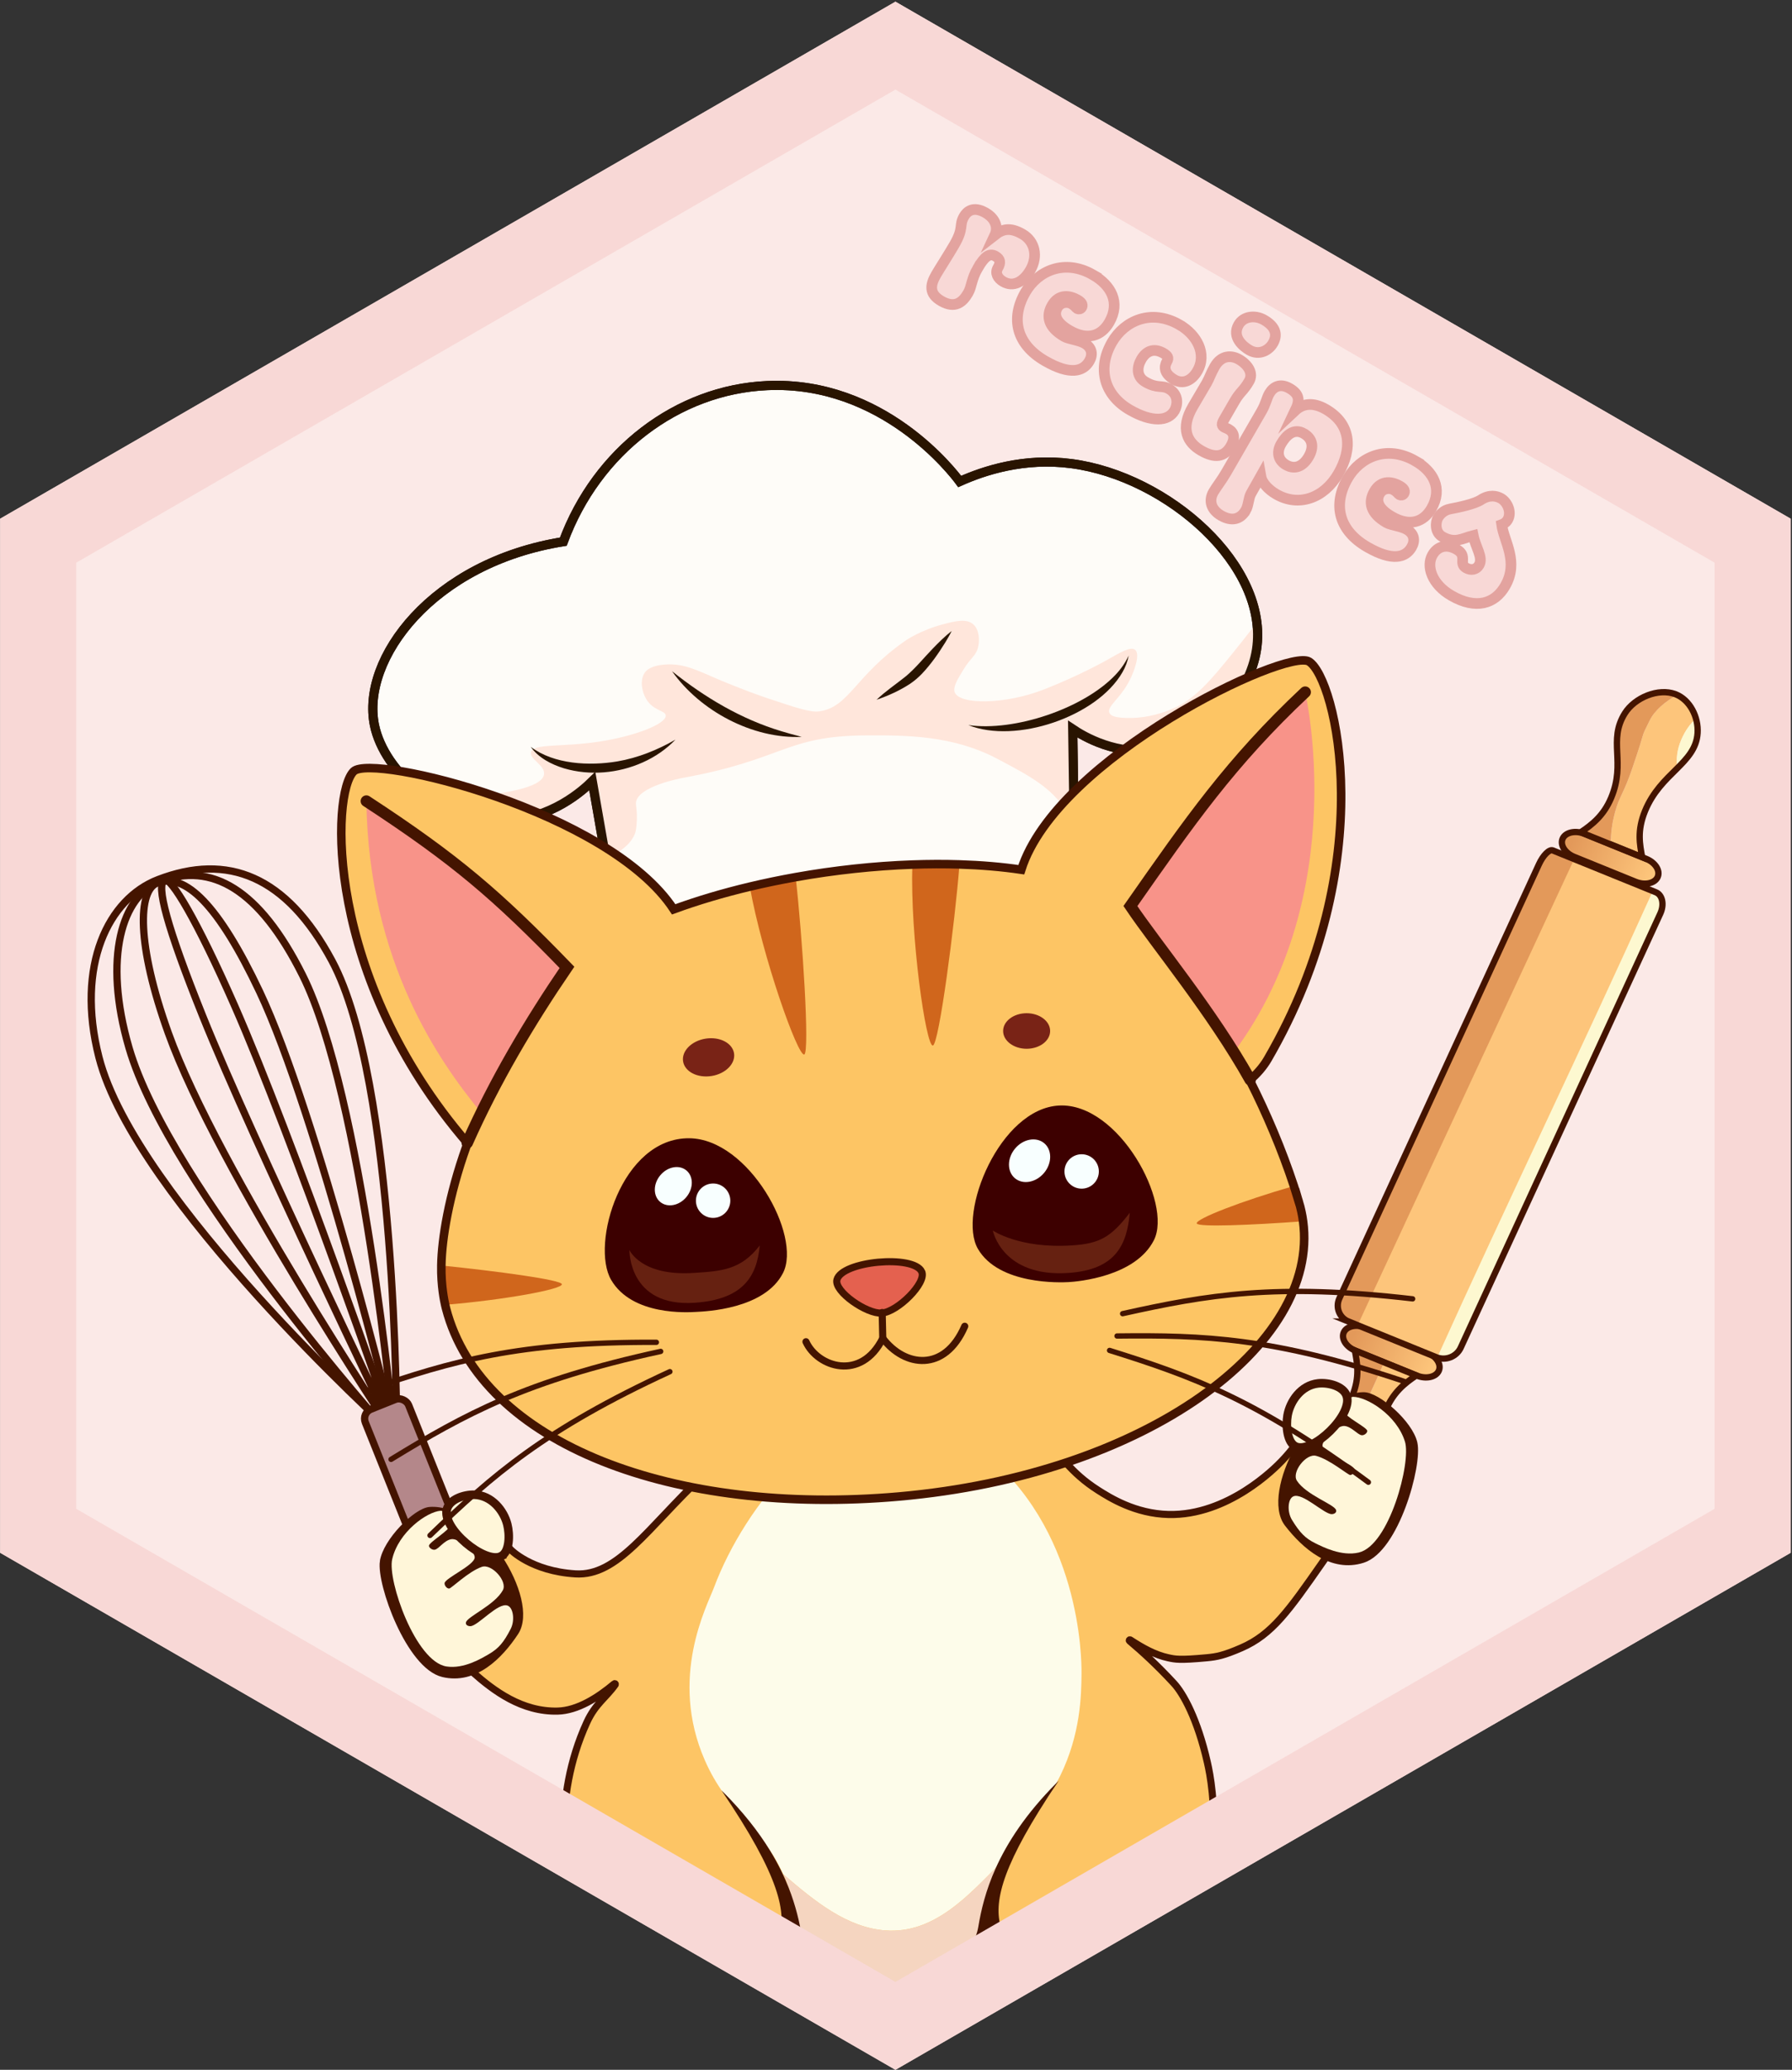 <?xml version="1.0" encoding="UTF-8"?>
<svg id="recipes" xmlns="http://www.w3.org/2000/svg" xmlns:xlink="http://www.w3.org/1999/xlink" viewBox="0 0 2521 2911">
  <rect x="0" y="0" width="2521" height="2911" fill="#333333" stroke="none"/>
  <defs>
    <style>
      .cls-1 {
        stroke: #e3a39f;
        stroke-width: 15px;
      }

      .cls-1, .cls-2 {
        fill: #f8d8d6;
      }

      .cls-1, .cls-3, .cls-4, .cls-5, .cls-6, .cls-7, .cls-8, .cls-9, .cls-10, .cls-11, .cls-12, .cls-13, .cls-14 {
        stroke-miterlimit: 10;
      }

      .cls-15, .cls-7 {
        fill: #441400;
      }

      .cls-16 {
        fill: #e3995a;
      }

      .cls-17 {
        fill: #f8ffff;
      }

      .cls-18 {
        fill: #662111;
      }

      .cls-19 {
        fill: #f89389;
      }

      .cls-20, .cls-9 {
        fill: #fff6d9;
      }

      .cls-21 {
        fill: #792316;
      }

      .cls-22 {
        fill: url(#linear-gradient-2);
      }

      .cls-23 {
        fill: #fdfcea;
      }

      .cls-24 {
        fill: #291400;
      }

      .cls-25 {
        fill: url(#linear-gradient);
      }

      .cls-3 {
        stroke-width: 7.5px;
      }

      .cls-3, .cls-4, .cls-5 {
        stroke-linecap: round;
      }

      .cls-3, .cls-4, .cls-5, .cls-6, .cls-7, .cls-8, .cls-9, .cls-10, .cls-11, .cls-12 {
        stroke: #441400;
      }

      .cls-3, .cls-4, .cls-5, .cls-10, .cls-11, .cls-12, .cls-14 {
        fill: none;
      }

      .cls-4, .cls-6, .cls-8 {
        stroke-width: 10px;
      }

      .cls-26 {
        fill: #fdc564;
      }

      .cls-5 {
        stroke-width: 16.13px;
      }

      .cls-27 {
        fill: #f5d5c0;
      }

      .cls-6 {
        fill: #e4614f;
      }

      .cls-28 {
        fill: #fdf8d0;
      }

      .cls-7 {
        stroke-width: 7px;
      }

      .cls-29 {
        fill: #3c0000;
      }

      .cls-8 {
        fill: #fdc565;
      }

      .cls-30 {
        fill: #fdc57b;
      }

      .cls-9, .cls-12 {
        stroke-width: 12px;
      }

      .cls-31 {
        fill: #d0661c;
      }

      .cls-32 {
        fill: #3d0000;
      }

      .cls-10 {
        stroke-width: 8.87px;
      }

      .cls-11 {
        stroke-width: 10.25px;
      }

      .cls-13 {
        fill: #fefcf8;
      }

      .cls-13, .cls-14 {
        stroke: #291400;
        stroke-width: 12.9px;
      }

      .cls-33 {
        fill: #ffe6db;
      }

      .cls-34 {
        fill: #b4878a;
      }

      .cls-35 {
        fill: #fbe9e7;
      }
    </style>
    <linearGradient id="linear-gradient" x1="-1540" y1="3774.73" x2="-1512.83" y2="3892.25" gradientTransform="translate(4124.12 5413.94) rotate(126.64)" gradientUnits="userSpaceOnUse">
      <stop offset="0" stop-color="#fdc57b"/>
      <stop offset="1" stop-color="#e3995a"/>
    </linearGradient>
    <linearGradient id="linear-gradient-2" x1="-2280.99" y1="3942.01" x2="-2253.81" y2="4059.53" xlink:href="#linear-gradient"/>
  </defs>
  <polygon class="cls-35" points=".22 729.52 .22 2183.84 1259.7 2911 2519.17 2183.84 2519.17 729.52 1259.7 2.36 .22 729.52"/>
  <g>
    <path class="cls-11" d="M557.92,2005.02c0,7.89-4.79,10.01-10.64,4.71,0,0-357.4-324.27-408.11-522.86-33-129.26,13.41-222.95,83.27-249.83,97.51-37.52,180.16-5.72,244.52,114.11,91.28,169.97,90.96,653.87,90.96,653.87Z"/>
    <path class="cls-11" d="M553.87,2009.76c.73,7.86-2.97,9.48-8.23,3.59,0,0-307.17-343.76-364.19-539.82-37.11-127.61-9.08-213.94,43.12-233.75,72.87-27.65,140.2,10.28,200.98,131.55,84.6,168.81,128.32,638.43,128.32,638.43Z"/>
    <path class="cls-11" d="M551.9,2010.45c3.44,7.11,4.13,6.82,1.55-.64,0,0-143.08-412.96-223.5-595.62-53.31-121.06-89.81-181.36-98.56-176.57-12.22,6.68,3.16,65.56,53.61,190.99,71.55,177.9,266.91,581.84,266.91,581.84Z"/>
    <path class="cls-11" d="M554.99,2009.2c1.88,7.67-.16,8.57-4.54,2,0,0-244.69-366.59-313.54-558.07-44.81-124.63-43.25-200.9-15.43-211.47,38.83-14.75,85.93,30.81,143.82,153.12,80.56,170.2,189.69,614.42,189.69,614.42Z"/>
    <g>
      <rect class="cls-34" x="574.09" y="1961.94" width="65.62" height="365" rx="14.35" ry="14.35" transform="translate(-753.88 379.44) rotate(-21.83)"/>
      <rect class="cls-11" x="574.09" y="1961.94" width="65.62" height="365" rx="14.35" ry="14.35" transform="translate(-753.88 379.44) rotate(-21.83)"/>
    </g>
  </g>
  <g>
    <g>
      <path class="cls-25" d="M1890.5,1873.77c-4.09,8.88,3.14,20.44,16.05,25.69l86.58,35.16c12.91,5.24,26.82,2.27,30.91-6.62s-3.14-20.44-16.05-25.69l-86.58-35.16c-12.91-5.24-26.82-2.27-30.91,6.62Z"/>
      <path class="cls-10" d="M1890.5,1873.77c-4.09,8.88,3.14,20.44,16.05,25.69l86.58,35.16c12.91,5.24,26.82,2.27,30.91-6.62s-3.14-20.44-16.05-25.69l-86.58-35.16c-12.91-5.24-26.82-2.27-30.91,6.62Z"/>
    </g>
    <path class="cls-30" d="M2266.03,1187.17c.18-14.02,1.31-30.84,8.43-52.88,4.91-15.22,10.67-20.96,21.82-53.56,21.76-63.57,9.89-37.51,24.15-66.78,7.52-15.44,22.59-27.41,39.41-36.99,12.94,6.05,22.26,18.96,26.33,33.5-8.13,6.96-15.6,17.47-21.01,30.1-5.66,13.27-7.55,27.5-5.27,39.35-15.67,15.65-34.16,32.48-45.49,60.2-11.43,27.99-7.31,46.88-4.03,65.05l-44.34-18Z"/>
    <path class="cls-30" d="M1859.65,2128.49c-1.48-3.68-3.04-8.39-4.32-14.89-1.36-6.89-3.69-18.66-1.31-32.54.66-3.88,3.06-15.82,20.29-41.41,13.02-19.34,18.8-23.12,29.61-37.8,11.68-15.84,17.51-28.5,28.24-52.1,5.88-12.94,10.95-24.09,15.16-33.99l45.03,18.28c-16.06,10.86-32.32,23.42-42.89,48.72-10.07,24.08-9.31,43.52-8.51,61.48-9.68,8.95-20.7,22.22-32.54,42.36-7.58,12.89-15.56,28.74-21.75,43.39-9.31,1.82-18.71,1.51-27.01-1.51Z"/>
    <path class="cls-28" d="M1886.66,2130c6.19-14.66,14.17-30.5,21.75-43.39,11.84-20.14,22.85-33.42,32.54-42.36.89,19.43,1.85,37.15-10.69,57.16-8.98,14.34-26.13,25.18-43.59,28.59Z"/>
    <path class="cls-16" d="M1827.95,2073.52c2.77-42.87,51.9-55.59,73.93-109.51,11.43-27.99,7.31-46.88,4.03-65.05l41.4,16.81c-4.21,9.9-9.28,21.05-15.16,33.99-10.73,23.61-16.57,36.26-28.24,52.1-10.81,14.68-16.59,18.45-29.61,37.8-17.23,25.59-19.62,37.53-20.29,41.41-2.38,13.88-.05,25.65,1.31,32.54,1.29,6.51,2.84,11.22,4.32,14.89-.14-.05-.3-.1-.44-.16-20.41-7.7-32.73-32.1-31.26-54.82Z"/>
    <path class="cls-10" d="M1992.48,1934.4c-16.06,10.86-32.32,23.42-42.89,48.72-20.96,50.12,4.95,80.11-19.2,118.64-13.86,22.11-47.12,35.94-71.04,26.92-20.41-7.7-32.73-32.1-31.26-54.82,2.77-42.87,51.9-55.59,73.93-109.51,11.43-27.99,7.31-46.88,4.03-65.05l86.43,35.09Z"/>
    <g>
      <path class="cls-22" d="M2198.42,1179.34c-4.09,8.88,3.14,20.44,16.05,25.69l86.58,35.16c12.91,5.24,26.82,2.27,30.91-6.62s-3.14-20.44-16.05-25.69l-86.58-35.16c-12.91-5.24-26.82-2.27-30.91,6.62Z"/>
      <path class="cls-10" d="M2198.42,1179.34c-4.09,8.88,3.14,20.44,16.05,25.69l86.58,35.16c12.91,5.24,26.82,2.27,30.91-6.62s-3.14-20.44-16.05-25.69l-86.58-35.16c-12.91-5.24-26.82-2.27-30.91,6.62Z"/>
    </g>
    <path class="cls-28" d="M2359.89,1079.92c-2.28-11.85-.4-26.08,5.27-39.35,5.4-12.63,12.87-23.14,21.01-30.1,1.83,6.54,2.61,13.42,2.17,20.14-1.34,20.83-13.63,34.54-28.45,49.31Z"/>
    <path class="cls-16" d="M2223.94,1170.08c16.06-10.86,32.32-23.42,42.89-48.72,20.96-50.12-4.95-80.11,19.2-118.64,13.86-22.11,47.12-35.94,71.04-26.92.94.35,1.86.75,2.76,1.17-16.82,9.58-31.88,21.55-39.41,36.99-14.26,29.27-2.39,3.21-24.15,66.78-11.15,32.6-16.91,38.34-21.82,53.56-7.12,22.04-8.25,38.86-8.43,52.88l-42.09-17.09Z"/>
    <path class="cls-10" d="M2223.78,1170.55c16.06-10.86,32.32-23.42,42.89-48.72,20.96-50.12-4.95-80.11,19.2-118.64,13.86-22.11,47.12-35.94,71.04-26.92,20.41,7.7,32.73,32.1,31.26,54.82-2.77,42.87-51.9,55.59-73.93,109.51-11.43,27.99-7.31,46.88-4.03,65.05l-86.43-35.09Z"/>
    <path class="cls-28" d="M1987.83,1894.85c-12.91-5.24-18.84-19.95-13.18-32.69l273.09-613.73c5.67-12.73,20.87-18.86,33.78-13.61l9.78,3.97c12.91,5.25,31.06,12.62,40.33,16.38,9.27,3.76,12.09,17.2,6.27,29.87l-280.8,610.62c-5.82,12.66-21.15,18.73-34.07,13.49l-35.2-14.3Z"/>
    <path class="cls-16" d="M1899.26,1858.88c-12.91-5.24-18.71-19.9-12.89-32.56l280.81-610.61c5.82-12.66,14.59-21.4,19.47-19.41s19.45,7.9,32.36,13.14l15.54,6.31c12.91,5.24,18.84,19.95,13.18,32.69l-273.09,613.73c-5.67,12.73-20.87,18.86-33.78,13.62l-41.61-16.9Z"/>
    <path class="cls-30" d="M1909.31,1865.17c101.55-218.52,203.1-437.05,304.64-655.58l101.9,41.38,8.67,3.52c-99.07,219.7-204.1,436.48-303.27,656.14l-111.94-45.46Z"/>
    <path class="cls-10" d="M1897.12,1858.61c-12.91-5.24-18.71-19.9-12.89-32.56l280.81-610.61c5.82-12.66,14.59-21.4,19.47-19.41s19.45,7.9,32.36,13.14l72.28,29.35c12.91,5.24,31.06,12.62,40.33,16.38,9.27,3.76,12.09,17.2,6.27,29.87l-280.8,610.62c-5.82,12.66-21.15,18.73-34.07,13.49l-123.77-50.27Z"/>
  </g>
  <g>
    <path class="cls-8" d="M1935,2048c-1.82,13.57-6.69,36.98-39,93-6.25,10.84-13.4,23.16-23.73,38.9-2.23,3.41-4.62,6.97-7.17,10.72-1.63,2.39-3.33,4.84-5.1,7.38-46.94,67.18-70.41,100.77-113.5,119.5-24.75,10.76-34.73,12.68-49,14-38.52,3.57-44.16,2.09-54,0-18.44-3.92-36.09-13.78-53.52-25.13-.88-.57-1.79.66-.99,1.33,17.49,14.73,38.76,34.07,62.51,59.8,13.03,14.12,33.1,49.98,47,111,3.67,16.1,12.45,59.97,6.77,115.22-96.71,54.02-193.42,108.04-290.13,162.06-6.07,3.39-12.15,6.79-18.22,10.18-14.3,7.99-28.6,15.98-42.9,23.96h-.01c-31.67,17.7-63.34,35.39-95.01,53.08-33.25-19.09-66.5-38.19-99.75-57.28-12.73-7.31-25.46-14.62-38.19-21.93-10.88-6.25-21.77-12.5-32.65-18.75-98.44-56.53-196.87-113.05-295.31-169.58.04-44.15,7.41-98.35,32.4-152.96,12.13-26.51,26.84-34.54,40.03-53.26.59-.83-.5-1.82-1.28-1.16-22.86,19.28-51.8,37.74-79.76,38.42-50.11,1.2-89.74-28.31-119.26-54.56-3.92-3.48-7.67-6.91-11.23-10.19-1.19-1.1-2.36-2.19-3.51-3.25-40.54-37.51-55.67-74.17-61-89-9.52-26.49-21.33-59.32-4-86,10.2-15.7,27.56-24.78,44.01-27.85.76-.15,1.52-.28,2.28-.39,2.61-.41,5.2-.66,7.71-.76,2.73-.11,5.37-.04,7.95.18h.01c22.44,1.94,39.34,15.46,51.04,24.82,7.55,6.04,11.88,10.93,15.75,15.32,1.44,1.62,2.81,3.17,4.25,4.68,0,0,28.75,30.13,91,34,59.35,3.69,101.08-63.81,179-138,88.18-83.96,158.04-150.48,249.5-154.5,73.52-3.23,177.04,33.21,234,102,16.46,19.88,33.66,48.04,73,73,16.03,10.17,51.89,32.92,99,34,83.56,1.92,149.92-65.53,159-75,6.95-7.26,12.97-14.47,18.45-21.38,14.89-18.78,25.77-35.37,40.47-45.08.02-.02.03-.03.05-.04,6.65-4.39,14.09-7.37,23.03-8.5,1.12-.14,3.23-.38,5.99-.47.85-.03,1.75-.04,2.71-.04,9.06.06,22.67,1.95,32.3,11.51,14.69,14.58,11.49,38.43,9,57Z"/>
    <path class="cls-23" d="M1521.5,2353.5c-.26,31.1-1.3,85.37-30,144-28.71,58.65-66.45,78.46-83.55,122.25-44.91,45.36-93.32,100.13-161.95,95.25-54.39-3.86-99.59-40.79-144.25-79.18-31.27-68.83-77.82-86.13-110.25-160.32-50.81-116.24,3.09-216.59,13-243,43.6-116.21,158.98-257.81,278-243,38.74,4.82,64.27,24.52,96,49,141.83,109.42,143.18,293.98,143,315Z"/>
    <path class="cls-7" d="M1990.5,2029.5c7,31-26,150-73,165-44.22,14.11-82.4-19.17-107-51-34-44,37.94-182,108-182,20,0,65.6,39.66,72,68Z"/>
    <path class="cls-20" d="M1850.5,2170.5c-14.12-6.89-22-15-33-33-6.95-11.38-5.92-29.49,2-33,13-5.76,43,25,54,25,3.53,0,7.4-2.27,6-6-3-8-42-21-55-41-7.82-12.03,12.82-38.73,27-35,19,5,45,27,48,27,3.36,0,6.48-4.67,6-8-1-7-44-22-45-33-.83-9.18,21-29,31-28s18,12,24,13c3.26.54,8-2.85,8-6,0-5-32-20-33-28s8-20,13-20c19.1,0,61.26,25.16,73,63,9,29-22,146-65,156-24.22,5.63-50.29-7.77-61-13Z"/>
    <path class="cls-9" d="M1823.33,2034.61c-12.61-5.32-14.58-29.4-12-44,3.49-19.74,18.86-42.37,43-45,14.71-1.6,35.14,3.95,40,17,10.04,26.93-47.72,81.83-71,72Z"/>
    <path class="cls-7" d="M537.9,2196.02c-4.67,31.44,37.09,147.65,85.08,159.11,45.15,10.78,80.75-25.25,102.91-58.82,30.63-46.41-51.38-178.67-121.25-173.46-19.94,1.49-62.47,44.43-66.74,73.17Z"/>
    <path class="cls-20" d="M688.01,2326.21c13.57-7.93,20.82-16.6,30.45-35.36,6.09-11.86,3.71-29.85-4.45-32.76-13.39-4.78-41.02,28.13-51.99,28.95-3.52.26-7.55-1.71-6.43-5.54,2.4-8.2,40.32-24.07,51.8-44.98,6.9-12.58-15.67-37.67-29.53-32.89-18.58,6.4-42.87,30.27-45.86,30.5-3.35.25-6.81-4.17-6.58-7.53.48-7.06,42.24-25.21,42.42-36.26.15-9.22-23.1-27.36-33-25.61-10.14,1.78-17.06,13.31-22.97,14.75-3.21.78-8.19-2.24-8.42-5.39-.37-4.99,30.42-22.33,30.82-30.38s-9.47-19.35-14.45-18.98c-19.05,1.42-59.21,29.65-68.11,68.26-6.82,29.59,32.81,143.96,76.43,150.73,24.57,3.81,49.57-11.49,59.86-17.5Z"/>
    <path class="cls-9" d="M704.99,2188.67c12.18-6.25,12.35-30.4,8.69-44.77-4.95-19.42-21.96-40.85-46.23-41.67-14.79-.5-34.75,6.56-38.62,19.93-8,27.6,53.67,78.05,76.16,66.52Z"/>
    <path class="cls-27" d="M1403.5,2633.5c-14.32,55.22-9.97,96.68-6.58,132.46-14.3,7.99-28.6,15.98-42.9,23.96h-.01c-31.67,17.7-63.34,35.39-95.01,53.08-33.25-19.09-66.5-38.19-99.75-57.28-12.73-7.31-25.46-14.62-38.19-21.93,3.41-31.87,3.08-67.94-11.6-108.97-1.22-3.4-2.54-6.84-3.96-10.32-1.22-2.98-2.47-5.87-3.75-8.68,44.66,38.39,89.86,75.32,144.25,79.18.72.05,1.44.1,2.15.13.72.04,1.43.08,2.14.09.71.04,1.42.05,2.13.06.72.02,1.44.02,2.15.02.99,0,1.97-.01,2.95-.04.82-.02,1.62-.05,2.43-.09.07,0,.15-.01.22-.01.35-.01.7-.03,1.05-.06.14,0,.28-.01.42-.02.59-.03,1.18-.07,1.76-.12.07,0,.14-.01.21-.02.09-.01.18-.01.27-.02.72-.05,1.43-.11,2.14-.19.49-.04.99-.09,1.48-.16.4-.03.8-.08,1.19-.13.49-.05.99-.12,1.47-.19.06,0,.11-.01.17-.02.15-.02.3-.04.45-.06.21-.03.41-.06.62-.09.02,0,.05-.01.07-.01s.05-.01.07-.01c.22-.03.44-.06.66-.1.25-.04.5-.08.74-.12.14,0,.27-.04.41-.06.31-.05.62-.1.92-.16.6-.1,1.2-.2,1.8-.32.27-.04.54-.09.81-.15.02,0,.04,0,.06,0,.58-.11,1.17-.23,1.74-.35.08-.02.15-.03.23-.05.22-.04.44-.09.66-.14.15-.03.29-.06.44-.1.21-.04.41-.09.62-.14.35-.08.71-.16,1.06-.25.13-.02.26-.05.39-.09.7-.16,1.4-.34,2.09-.52.34-.08.68-.17,1.01-.27.49-.12.98-.26,1.46-.4.37-.09.74-.2,1.1-.31.04-.01.08-.02.12-.04.24-.06.49-.14.73-.21.25-.07.49-.15.73-.22.45-.13.89-.27,1.34-.42.37-.11.74-.23,1.1-.35.37-.12.74-.24,1.1-.37.32-.11.64-.21.95-.32.32-.11.63-.21.95-.33.52-.18,1.02-.36,1.53-.55.33-.12.66-.24.99-.37,1.8-.68,3.59-1.39,5.36-2.15.57-.23,1.13-.48,1.69-.73.64-.27,1.27-.55,1.89-.85.55-.24,1.1-.49,1.64-.76,2.22-1.04,4.42-2.14,6.59-3.3.79-.42,1.59-.85,2.38-1.29.64-.34,1.28-.7,1.92-1.07.19-.1.37-.2.56-.31.45-.26.9-.52,1.35-.79.57-.33,1.15-.67,1.72-1.02.64-.38,1.27-.76,1.9-1.16.61-.37,1.22-.75,1.82-1.13.58-.36,1.15-.73,1.72-1.1.04-.02.09-.05.13-.08.58-.37,1.15-.75,1.72-1.13.81-.53,1.61-1.07,2.4-1.61.66-.45,1.31-.9,1.96-1.35.61-.43,1.22-.86,1.83-1.29.52-.37,1.04-.75,1.56-1.13,1.12-.81,2.24-1.64,3.36-2.48,1.11-.84,2.22-1.69,3.33-2.55.98-.76,1.95-1.52,2.92-2.3.03-.02.06-.05.09-.07,1.19-.95,2.37-1.92,3.55-2.89.76-.62,1.51-1.25,2.26-1.88,1.5-1.26,3-2.54,4.48-3.84.74-.65,1.48-1.3,2.22-1.95,9.93-8.79,19.48-18.16,28.8-27.55l2.37-2.4c.52-.52,1.03-1.05,1.55-1.57,1.13-1.15,2.26-2.31,3.4-3.46,1.79-1.82,3.58-3.64,5.36-5.45h0c2.29-2.34,4.57-4.66,6.84-6.95-1.7,4.33-3.19,8.89-4.45,13.75Z"/>
    <path class="cls-15" d="M1159.25,2785.72c-12.73-7.31-25.46-14.62-38.19-21.93-10.88-6.25-21.77-12.5-32.65-18.75,1.6-3.64,3.76-8.98,6.59-17.04,13-37,2-89-80-210,.09.09.17.17.26.26h.01c30.01,29.71,51.91,58.04,68.02,84.37.01.02.03.05.04.07.02.02.03.04.04.06,11.25,18.4,19.68,35.83,26.09,52.06,10.29,26.09,15.36,49.11,18.54,68.18,5.09,30.55,28.33,47.8,31.25,62.72Z"/>
    <path class="cls-15" d="M1489.35,2504.54c-3.61,5.32-7.08,10.51-10.42,15.57-.07.11-.15.23-.22.34-1.71,2.6-3.39,5.17-5.04,7.71-.02.03-.04.07-.06.1-67.65,104.27-76.38,151.79-64.26,186.28,12.62,35.9,11.87,17.96,8,35-.46,2.02-1.21,4.11-2.21,6.24-6.07,3.39-12.15,6.79-18.22,10.18-14.3,7.99-28.6,15.98-42.9,23.96h-.01c-3.04-1.76-5.65-4.5-7.66-8.38-9.01-17.49,23.83-34.98,30-72,3.76-22.57,10.18-50.66,24.76-82.84h0c16.04-35.41,41.98-75.74,85.14-119.07,1.02-1.03,2.06-2.06,3.1-3.09Z"/>
  </g>
  <path class="cls-2" d="M1259.7,2.36L.22,729.52v1454.32l1259.48,727.16,1259.47-727.16V729.52L1259.7,2.36ZM2412.1,2122.02l-1152.4,665.35L107.29,2122.02V791.34L1259.7,126l1152.4,665.34v1330.68Z"/>
  <g>
    <path class="cls-13" d="M1512.11,1230.44c-213.99,26.31-427.99,52.61-641.98,78.92-12.3-70.27-24.6-140.55-36.9-210.82-13.61,13.36-57.55,53.06-122.1,55.53-90.04,3.44-170.67-67.49-184.36-134.25-19.07-92.95,81.19-228.6,265.7-258.02,47.03-127.37,160.32-213.84,286.82-219.5,162.74-7.29,262.06,122.97,270.84,134.89,33.96-15.22,90.25-33.95,157.23-25.13,135.72,17.86,278.46,143.95,260.33,261.52-9.45,61.27-63.73,127.7-137.09,140.35-59.26,10.22-106.86-18.82-121.48-28.58,1,68.36,2,136.73,3,205.09Z"/>
    <path class="cls-33" d="M1767.5,913.04c-9.44,61.27-63.74,127.7-137.09,140.35-59.26,10.22-106.85-18.82-121.48-28.58.64,44.25,1.3,88.48,1.94,132.71-4.78-6.36-9.16-13.79-10.55-16.07-20.35-33.63-52.04-50.35-97.34-74.29-63.2-33.38-129.51-33.1-184.12-32.88-114.41.47-114.73,33.67-258.75,59.85,0,0-64.65,11.75-65.47,35.4-.14,3.91,1.86,10.94,1.23,24.67-.12,2.4-.45,9.69-1.66,14.92-.85,3.63-4.73,17.47-27.27,31.03-4.85,2.91-9.79,5.36-14.71,7.41-6.4-36.53-12.78-73.05-19.19-109.58-13.6,13.36-57.56,53.06-122.1,55.53-35.85,1.36-70.23-9.07-99.49-26.33,31.76-3.01,58.89-6.56,80.89-9.83,27.74-4.15,70.8-11.38,73.02-28.36,1.67-12.74-20.93-21.46-18.36-31.23,3.27-12.43,42.15-6.6,95.32-14.63,50.52-7.63,95.02-24.95,94.21-36.83-.48-7.3-17.56-6.35-27.57-23.36-6.06-10.28-9.12-26.43-1.84-37,1.61-2.33,7.86-10.41,30.65-11.42,25.42-1.14,42.02,7.8,73.08,21.09,0,0,35.92,15.35,68.54,26.26,40.48,13.54,60.7,20.3,72.96,18.63,42.57-5.85,50.2-50.39,122.28-100.05,0,0,20.43-14.07,51.71-22.35,17.8-4.72,33.66-8.67,43.24.32,8.39,7.87,8.61,22.54,6.39,31.83-2.92,12.16-9.82,14.06-20.08,30.67-8.58,13.88-15.64,25.33-12.78,32.78,6.75,17.52,70.31,17.37,124.67-3.73,49.89-19.35,89.18-41.53,89.18-41.53,17.35-9.79,33.65-20.1,40.11-14.36,8.01,7.12-4.07,34.45-5.35,37.36-13.19,29.86-35.01,41.45-31.08,51,2.05,4.99,9.77,6.17,14.74,6.69,48.47,5.11,87.89-19.21,87.89-19.21,27.14-16.73,46.62-40.82,84.45-88.27,8.21-10.27,14.86-18.91,20.34-26.06,1.49,12.49,1.36,25.01-.56,37.44Z"/>
    <path class="cls-24" d="M746.64,1050.37c32.83,24.76,82.6,27.04,121.86,20.48,28.94-4.98,56.22-15.99,81.73-30.61-12.81,13.38-28.54,24.2-45.74,31.9-34.47,15.51-74.66,19.18-111.06,8.44-17.84-5.49-35.76-14.73-46.8-30.21h0Z"/>
    <path class="cls-24" d="M1362.21,1019.75c64.67,9.47,162.53-23.23,207.39-71.02,7.46-7.9,13.63-16.84,18.26-26.75-1.55,8.22-4.6,16.26-8.81,23.51-35.93,62.56-150.04,101.1-216.84,74.26h0Z"/>
    <path class="cls-24" d="M1233.18,984.13c12.76-12.2,26.95-21.6,40.48-32.44,14.24-11.73,25.42-25.94,38.43-39.38,8.38-8.71,17.02-17.26,26.73-24.92-2.71,5.58-5.79,10.84-8.94,16.06-9.74,15.65-19.95,30.4-32.79,44.02-4.88,5.08-10.37,9.82-16.23,13.85-14.78,9.78-30.94,17.06-47.68,22.82h0Z"/>
    <path class="cls-24" d="M945.45,944.04c46.24,36.95,97.22,67.35,154.02,84.41,2.15.6,7.16,2.07,9.32,2.71,6.24,1.94,12.63,3.25,18.93,5.19-69.04,2.92-142.64-36.28-182.28-92.32h0Z"/>
    <path class="cls-14" d="M1512.11,1230.44c-213.99,26.31-427.99,52.61-641.98,78.92-12.3-70.27-24.6-140.55-36.9-210.82-13.61,13.36-57.55,53.06-122.1,55.53-90.04,3.44-170.67-67.49-184.36-134.25-19.07-92.95,81.19-228.6,265.7-258.02,47.03-127.37,160.32-213.84,286.82-219.5,162.74-7.29,262.06,122.97,270.84,134.89,33.96-15.22,90.25-33.95,157.23-25.13,135.72,17.86,278.46,143.95,260.33,261.52-9.45,61.27-63.73,127.7-137.09,140.35-59.26,10.22-106.86-18.82-121.48-28.58,1,68.36,2,136.73,3,205.09Z"/>
  </g>
  <g>
    <path class="cls-26" d="M1827.27,1690.28c-2.24-7.45-4.58-14.87-7.01-22.29-16.95-51.49-38.46-101.93-62.15-148.86,10.42-8.87,19.04-18.82,25.37-29.7,160-275.52,95.92-535.6,58.09-559.02-31.41-19.45-354.7,134.36-404.82,292.77-27.25-4.05-56.46-6.5-86.94-7.45-21.56-.68-43.77-.6-66.34.21-53.7,1.92-109.53,7.93-164.1,17.67-21.79,3.89-43.38,8.35-64.55,13.4-37.38,8.9-73.47,19.58-107.08,31.88-91.13-138.81-423.89-219.03-450.07-194.16-31.69,30.11-41.59,289.16,160.1,523.07-21.03,57.68-36.2,118.19-36.9,171.97-.26,19.48,1.39,38.07,5.37,55.33.39,1.73.81,3.45,1.24,5.14,49.99,191.9,322.56,292.18,636.99,264.47,347.81-30.64,592.27-212.69,568.74-387.08-1.23-9.14-3.21-18.29-5.93-27.37ZM759.26,1404.36c1.05-1.6,2.1-3.13,3.13-4.63-1.02,1.48-2.06,3.03-3.13,4.63ZM1644.83,1339.76c2.44,3.02,4.89,6.11,7.32,9.26-2.45-3.14-4.89-6.24-7.32-9.26ZM1659.54,1358.67c2.48,3.29,4.97,6.64,7.45,10.06-2.5-3.42-4.98-6.77-7.45-10.06ZM1674.47,1379.15c2.5,3.53,5.02,7.13,7.51,10.79-2.52-3.66-5.02-7.26-7.51-10.79Z"/>
    <path class="cls-29" d="M1101.59,1790.26c-25.97,51.16-109.28,54.11-122.56,54.83-10.49.57-89.68,5.92-119.33-45.15-29.03-49.99,14.51-199.97,109.96-199.1,83.68.76,158.54,137.01,131.93,189.42Z"/>
    <path class="cls-19" d="M797.09,1360.57c-5.22,4.45-10.18,9-14.8,13.63-18.96,18.96-67.84,96.53-106.9,188.85-54.94-67.23-157.01-208.46-159.99-436.39,29.16,5.84,203.34,147.43,281.69,233.91Z"/>
    <path class="cls-19" d="M1736.71,1478.72c-51.73-93.35-109.85-168.16-152.3-201.9,84.87-154.12,251.73-303.35,251.73-303.35,0,0,65.84,281.34-99.43,505.25Z"/>
    <path class="cls-32" d="M1623.27,1744.3c-25.97,51.16-106.86,58.14-120.14,58.86-10.49.57-97.74,4.31-127.4-46.77-29.03-49.99,30.79-197.62,114.5-201.58,83.59-3.96,159.65,137.07,133.04,189.48Z"/>
    <circle class="cls-17" cx="1521.68" cy="1647.54" r="24.19"/>
    <ellipse class="cls-17" cx="1448.42" cy="1632.64" rx="32.11" ry="26.63" transform="translate(-732.97 1703.23) rotate(-50.28)"/>
    <path class="cls-18" d="M1589.41,1705.6c-4.03,44.35-19.07,80.03-86.28,84.66-93.53,6.45-106.43-59.67-106.43-59.67,0,0,37.09,25.8,111.27,20.96,38.85-2.53,54.83-11.29,81.44-45.96Z"/>
    <ellipse class="cls-17" cx="947.19" cy="1668.42" rx="28.82" ry="23.9" transform="translate(-941.38 1330.64) rotate(-50.28)"/>
    <circle class="cls-17" cx="1003.22" cy="1688.66" r="24.19"/>
    <path class="cls-18" d="M1068.83,1751.62c-4.03,44.35-24.21,75.94-91.42,80.57-93.53,6.45-91.92-74.18-91.92-74.18,0,0,16.13,37.09,90.31,32.25,38.85-2.53,66.42-3.97,93.03-38.64Z"/>
    <ellipse class="cls-21" cx="996.77" cy="1487.08" rx="36.28" ry="26.61" transform="translate(-220.09 173.98) rotate(-8.99)"/>
    <ellipse class="cls-21" cx="1444.27" cy="1449.99" rx="33.06" ry="25"/>
    <path class="cls-31" d="M1131.42,1483.05c-9.06,3.02-58.47-136.23-76.62-236.04,21.17-5.05,42.77-9.51,64.55-13.4,9.51,83.7,20.06,246.76,12.06,249.44Z"/>
    <path class="cls-31" d="M1349.8,1215.73c-6.26,81.26-28.83,253.65-37.46,254.73-9.74,1.24-31.93-152.97-28.88-254.52"/>
    <path class="cls-31" d="M790.45,1806.11c1,7.1-80.57,22.03-164.21,29-3.98-17.26-5.63-35.85-5.37-55.33,80.15,8.19,168.73,20.17,169.58,26.33Z"/>
    <path class="cls-31" d="M1833.2,1717.64c-73.79,5.42-147.83,8.4-149.6,3.03-2.08-6.24,63.2-31.58,136.65-52.68,2.43,7.42,4.77,14.84,7.01,22.29,2.73,9.08,4.71,18.22,5.93,27.37Z"/>
    <path class="cls-6" d="M1296.72,1788.65c7.05,15.52-33.87,56.44-56.44,58.05-20.97,1.5-67.01-30.38-62.89-46.77,6.65-26.43,108.24-35.74,119.33-11.29Z"/>
    <path class="cls-4" d="M1241.06,1845.89c.28,12.09.55,24.19.83,36.28-30.64,61.28-91.92,40.32-108.05,4.84"/>
    <path class="cls-4" d="M1241.89,1882.18c30.64,40.32,87.08,48.38,115.3-16.93"/>
    <path class="cls-3" d="M923.39,1887.82c-194.32-.81-287.85,26.61-403.16,66.12"/>
    <path class="cls-3" d="M942.39,1929.12c-176.46,81.39-249.64,145.77-337.44,230.3"/>
    <path class="cls-3" d="M929.45,1900.63c-189.89,41.27-275.27,88.28-379.29,151.81"/>
    <path class="cls-3" d="M1975,1942.64c-184.26-61.72-281.67-65.03-403.55-63.68"/>
    <path class="cls-3" d="M1925.04,2084.61c-156.14-115.68-247.75-148.95-364.07-185.37"/>
    <path class="cls-3" d="M1987.33,1826.7c-193.02-22.43-289.03-5.59-408.01,20.84"/>
    <path class="cls-12" d="M1827.27,1690.28c-2.24-7.45-4.58-14.87-7.01-22.29-16.95-51.49-38.46-101.93-62.15-148.86,10.42-8.87,19.04-18.82,25.37-29.7,160-275.52,95.92-535.6,58.09-559.02-31.41-19.45-354.7,134.36-404.82,292.77-27.25-4.05-56.46-6.5-86.94-7.45-21.56-.68-43.77-.6-66.34.21-53.7,1.92-109.53,7.93-164.1,17.67-21.79,3.89-43.38,8.35-64.55,13.4-37.38,8.9-73.47,19.58-107.08,31.88-91.13-138.81-423.89-219.03-450.07-194.16-31.69,30.11-41.59,289.16,160.1,523.07-.34.93-.9,2.47-1.58,4.38-25.04,69.96-34.67,130.56-35.32,167.59-.51,28.91,4.35,50.78,5.37,55.33.39,1.73.81,3.45,1.24,5.14,49.99,191.9,322.56,292.18,636.99,264.47,347.81-30.64,592.27-212.69,568.74-387.08-1.23-9.14-3.21-18.29-5.93-27.37Z"/>
    <path class="cls-19" d="M525.08,1113.76c94.61,78.48,189.21,156.96,283.82,235.44"/>
    <path class="cls-5" d="M657.31,1607.23c38.7-87.08,87.08-168.79,140.3-246.73-98.37-101.6-156.42-151.59-282.21-233.83"/>
    <path class="cls-5" d="M1758.73,1518.53c-53.22-95.14-132.24-190.29-168.48-244.26,83.01-118.58,141.06-202.44,245.88-300.81"/>
  </g>
  <g>
    <path class="cls-1" d="M1375.51,377.11c-9.3,16.11-8.11,25.45-13.66,35.07-7.35,12.73-18.15,22.43-37.63,11.18-17.93-10.35-15.41-23.1-7.31-37.13,4.95-8.57,17.39-27.72,25.79-42.27,13.8-23.9,6.03-26.65,13.53-39.64,4.05-7.02,13.13-14.94,30.28-5.04,14.81,8.55,17.65,21.62,13.18,31.17,10.72-8.36,21.37-11.22,38.78-1.17s22.19,31.17,11.09,50.4c-9.9,17.15-24.18,24.49-38.21,16.39-7.79-4.5-11.78-12-7.58-19.27s3.7-12.41-3.31-16.46c-8.57-4.95-15.63.67-24.93,16.78Z"/>
    <path class="cls-1" d="M1537.97,386.72c24.68,14.25,38.83,38.35,22.48,66.67-11.25,19.49-30.85,25.84-55.79,11.44-19.23-11.1-22.71-22.46-17.16-32.08,5.1-8.83,15.14-8.23,19.56-5.68,5.72,3.3,6.37,5.76,8.45,6.96,1.56.9,4.65.95,6.15-1.65,1.65-2.86,1.33-6.51-5.68-10.56-10.13-5.85-26.04-9.49-35.94,7.65-8.85,15.33-5.35,30.86,17.26,43.91,5.98,3.45,20.41,4.85,28.46,9.5,10.65,6.15,11.95,15.9,6.7,25-8.55,14.81-27.14,20.01-62.22-.24-40.01-23.1-49.26-59.27-27.66-96.69,17.25-29.88,54.88-47.65,95.41-24.25Z"/>
    <path class="cls-1" d="M1659.56,456.92c23.9,13.8,38.97,40.51,24.87,64.93-8.1,14.03-20.62,18.92-32.32,12.17-15.33-8.85-14.47-18.74-10.27-26.02,2.7-4.68,1-7.74-5.23-11.34-13.25-7.65-24.14-3.2-31.04,8.76-6.3,10.91-7.1,24.3,5.89,31.8,17.15,9.9,22.76,3.78,33.15,9.78,14.29,8.25,11.92,23.16,7.72,30.44-9,15.59-32.45,16.6-62.85-.95-35.85-20.7-46.67-57.77-25.07-95.19,17.25-29.88,54.88-47.65,95.15-24.4Z"/>
    <path class="cls-1" d="M1778.25,449.93c13.77,7.95,20.64,18.85,12.54,32.88-5.7,9.87-19.21,17.66-33.24,9.56-8.05-4.65-25.26-18.05-15.06-35.72,7.05-12.21,23.54-13.77,35.75-6.72ZM1708.86,515.52c9.6-16.63,24.07-15.89,34.2-10.04,12.73,7.35,20.6,19.52,14.15,30.69-8.25,14.29-12.42,14.31-20.52,28.34l-14.55,25.2c-4.05,7.02-3.5,9.06.4,11.31,1.56.9,3.42,1.28,6.02,2.78,7.53,4.35,9.62,12.14,3.02,23.57-9,15.59-22.55,17.46-41.78,6.36s-30.15-30.57-11.44-62.38l19.16-32.59c3.6-6.24,6.24-14.41,11.34-23.24Z"/>
    <path class="cls-1" d="M1752.49,717.74c-7.5,12.99-19.9,15.87-34.71,7.32-13.51-7.8-17.99-20.43-10.64-33.17,4.05-7.01,11.46-16.25,17.76-27.16l49.8-86.26c6.15-10.65,7.3-18.65,10.9-24.88,5.55-9.61,15.29-15.08,28.54-7.43,14.55,8.4,14.55,17.41,7.94,31.26,9.83-9.22,24.28-12.66,42.99-1.86,35.85,20.7,37.93,55.5,17.68,90.58s-56.17,46.9-87.09,29.05c-11.95-6.9-20.5-16.69-21.99-25.51l-13.69,24.31c-3.6,6.24-3.57,16.99-7.47,23.75ZM1834.24,609.74c-14.03-8.1-25.02,2.53-31.92,14.48s-4.09,23.28,6.83,29.58c14.29,8.25,25.42-.22,31.87-11.39,8.25-14.29,4.92-25.91-6.78-32.66Z"/>
    <path class="cls-1" d="M1991.32,648.47c24.68,14.25,38.83,38.35,22.48,66.67-11.25,19.49-30.85,25.84-55.79,11.44-19.23-11.1-22.71-22.46-17.16-32.08,5.1-8.83,15.14-8.23,19.56-5.68,5.72,3.3,6.37,5.76,8.45,6.96,1.56.9,4.65.95,6.15-1.65,1.65-2.86,1.33-6.51-5.68-10.56-10.13-5.85-26.04-9.49-35.94,7.65-8.85,15.33-5.35,30.86,17.26,43.91,5.98,3.45,20.41,4.85,28.46,9.5,10.65,6.15,11.95,15.9,6.7,25-8.55,14.81-27.14,20.01-62.22-.24-40.01-23.1-49.26-59.27-27.66-96.69,17.25-29.88,54.88-47.65,95.41-24.25Z"/>
    <path class="cls-1" d="M2039.69,715.88c12.77-2.32,34.97-7.18,43.37-12.72,12.32-8.13,22.65-5.63,28.63-2.18,9.09,5.25,15.35,19.6,9.35,30-2.4,4.16-6.28,6.08-8.48,6.88,3.28,23.72,24.55,52.28,4.9,86.31-14.55,25.2-41.12,33.42-75.67,13.47-27.28-15.75-35.84-41.13-26.54-57.24,6.9-11.95,19.64-16.02,33.93-7.77,16.11,9.3,2.18,19.62,13.35,26.07,6.76,3.9,14.35,2.74,18.25-4.01,6.15-10.65-5.06-25.44-8.26-41.49-15.42,3.91-25.58,11.91-43.51,1.56-10.65-6.15-9.66-20.47-6.06-26.71,2.85-4.94,8.57-10.64,16.72-12.17Z"/>
  </g>
</svg>
